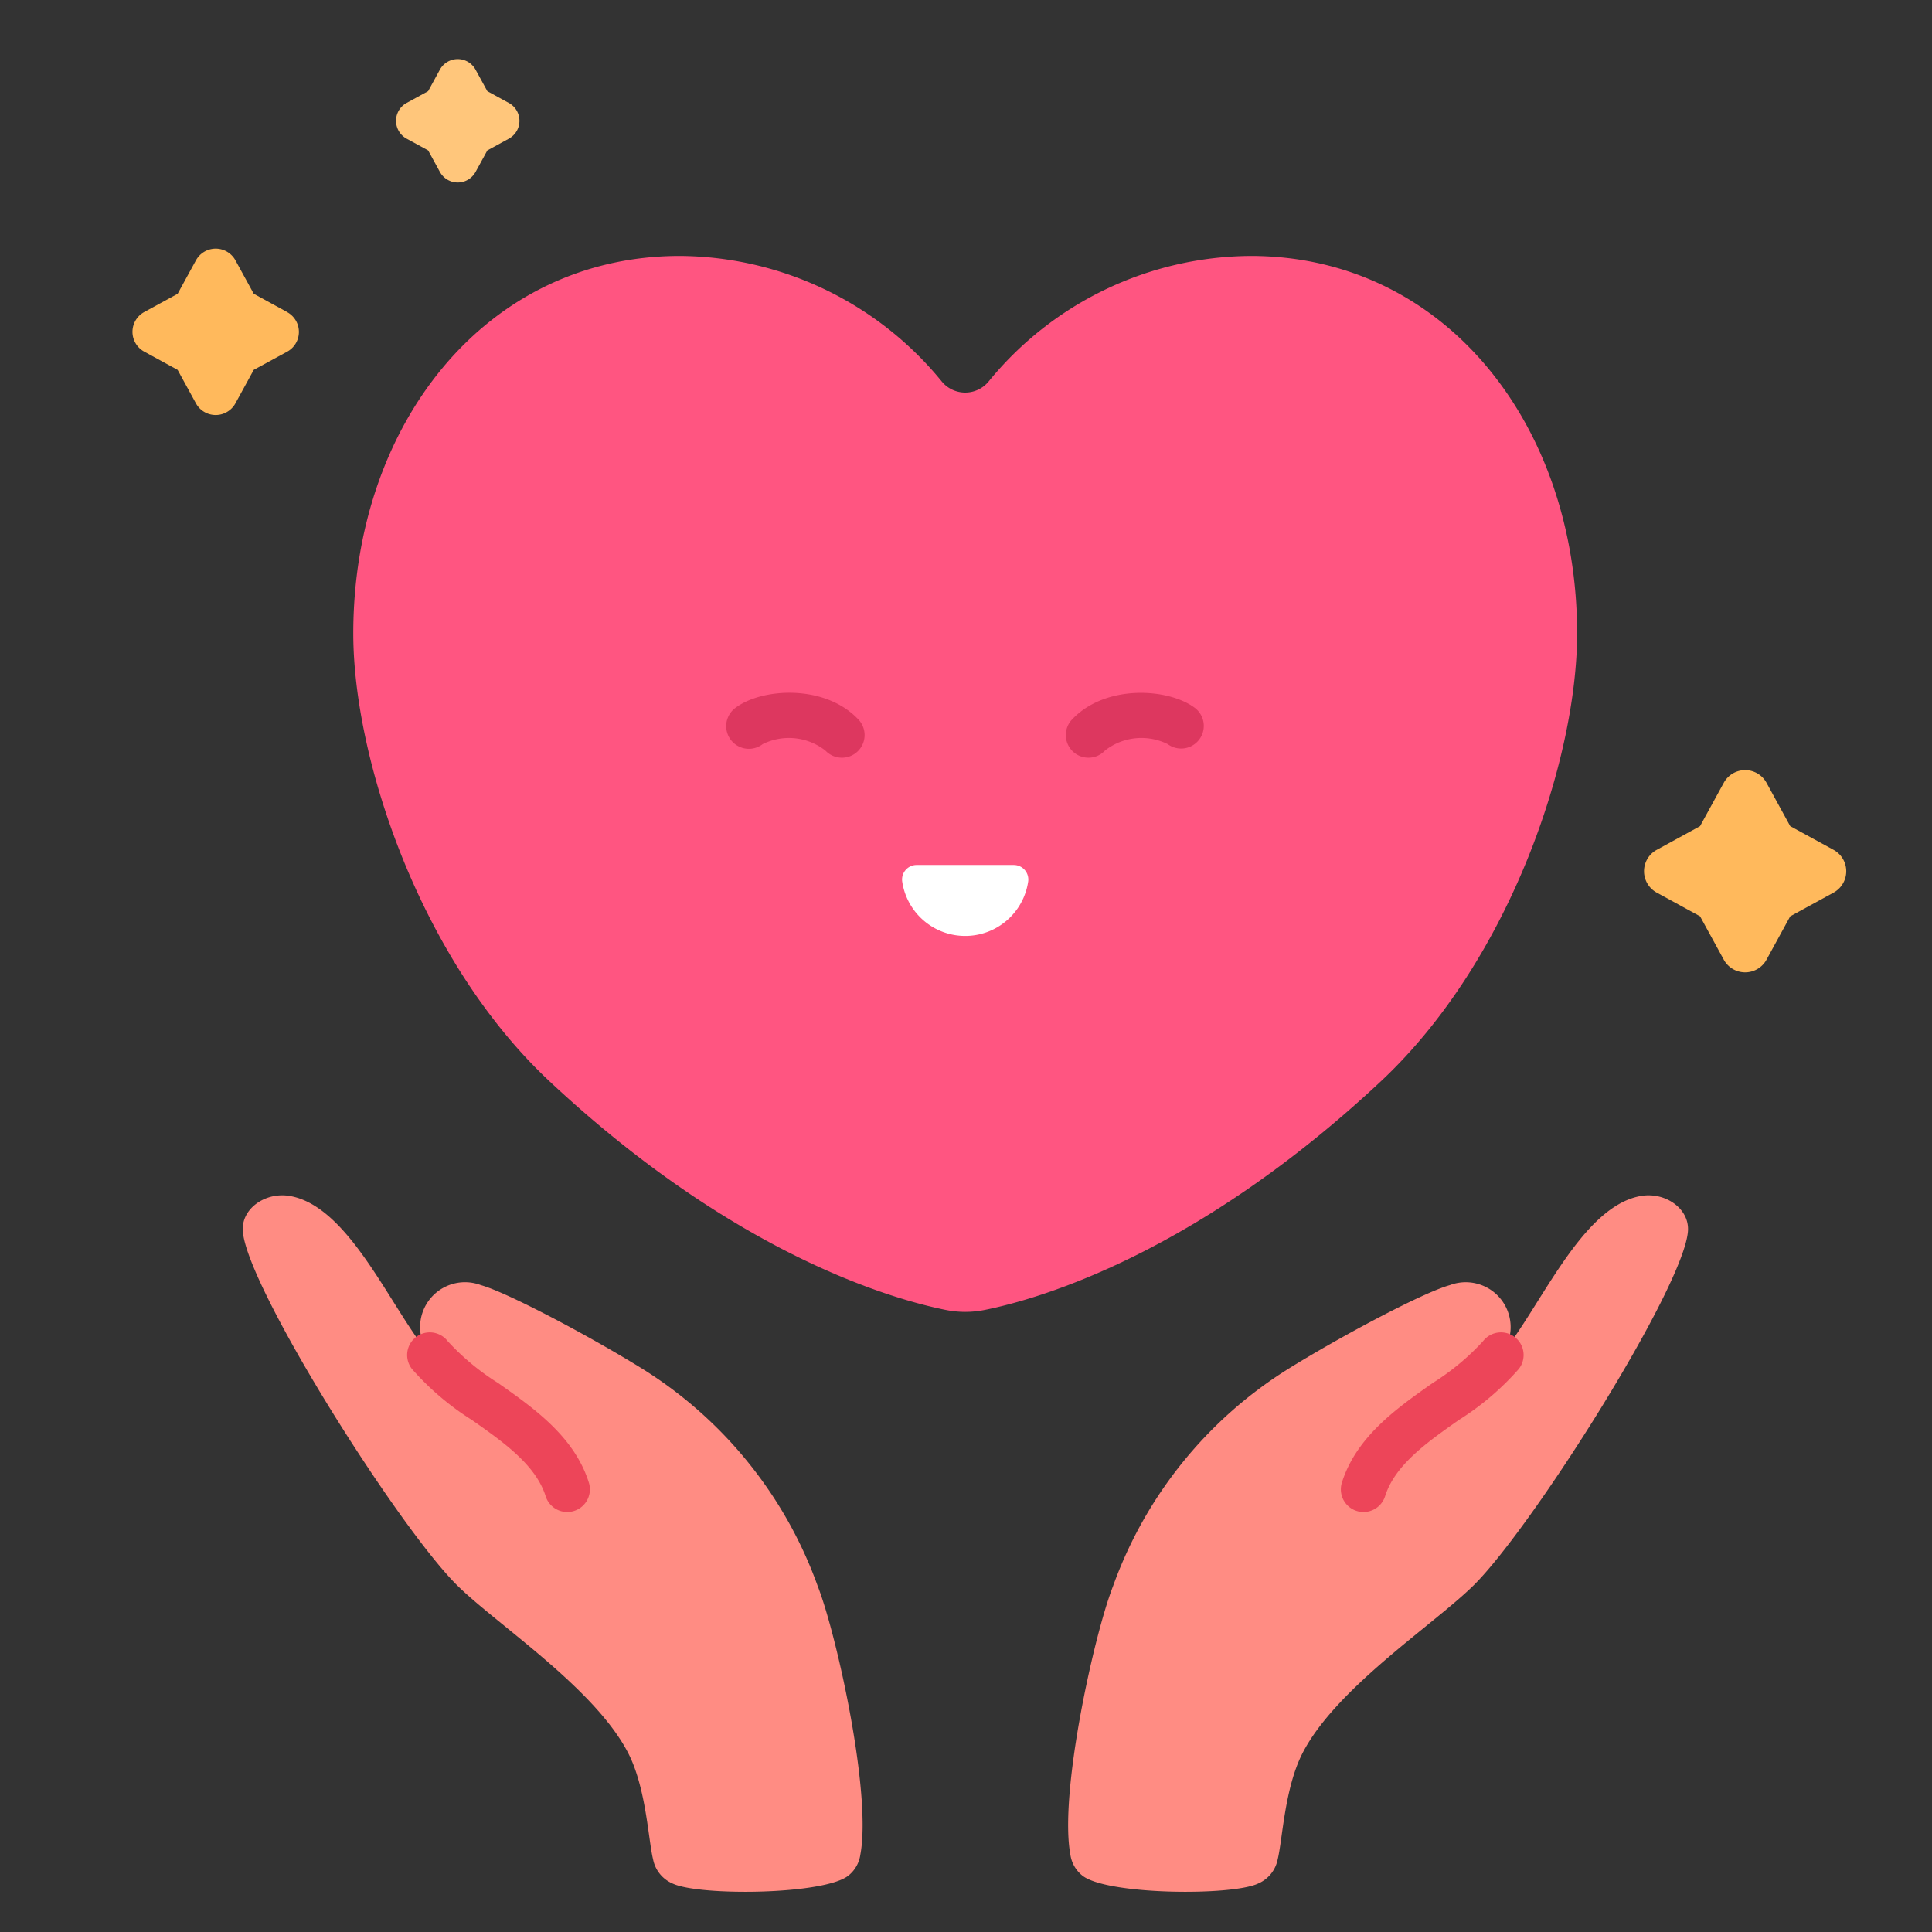 <?xml version="1.0" ?><svg id="Flat" viewBox="0 0 128 128" xmlns="http://www.w3.org/2000/svg"><rect x="0" y="0" width="128" height="128" fill="#333333" stroke="none"/><title/><path d="M45.041,16.956a22.581,22.581,0,0,1,17.345,8.308,2.006,2.006,0,0,0,3.121,0,22.582,22.582,0,0,1,17.345-8.308c12.87,0,21.635,11.2,21.635,25.013,0,8.261-4.4,21.631-13.018,29.687C79.2,83.126,68.777,86.078,65.238,86.787a6.523,6.523,0,0,1-2.578,0c-3.539-.71-13.967-3.662-26.236-15.132C27.807,63.6,23.406,50.23,23.406,41.969,23.406,28.155,32.171,16.956,45.041,16.956Z" style="fill:#ff5581"/><path d="M108.742,79.232c-3.96.657-6.687,7.423-9.3,10.542a2.976,2.976,0,0,0-3.384-4.631c-1.807.5-7.31,3.438-10.7,5.544a28.2,28.2,0,0,0-11.624,14.421c-1.255,3.212-3.578,13.748-2.818,17.771a2.162,2.162,0,0,0,.764,1.361c1.541,1.309,9.911,1.385,11.67.552a2.2,2.2,0,0,0,1.3-1.608c.32-1.288.453-4.724,1.655-7.051,2.227-4.312,8.706-8.509,11.334-11.109,3.867-3.826,13.887-19.672,14.191-23.44C111.951,80.082,110.34,78.967,108.742,79.232Z" style="fill:#ff8c83"/><path d="M54.185,105.108A28.192,28.192,0,0,0,42.56,90.687c-3.393-2.106-8.9-5.04-10.7-5.544a2.975,2.975,0,0,0-3.384,4.631c-2.613-3.119-5.339-9.885-9.3-10.542-1.6-.265-3.209.85-3.088,2.352.3,3.768,10.324,19.614,14.192,23.44,2.628,2.6,9.107,6.8,11.333,11.109,1.2,2.327,1.336,5.763,1.655,7.051a2.2,2.2,0,0,0,1.3,1.608c1.758.833,10.128.757,11.67-.552A2.162,2.162,0,0,0,57,122.879C57.763,118.856,55.44,108.32,54.185,105.108Z" style="fill:#ff8c83"/><path d="M67.172,57.308a.964.964,0,0,1,.942,1.133,4.218,4.218,0,0,1-8.335,0,.964.964,0,0,1,.942-1.133Z" style="fill:#fff"/><path d="M121.479,56.305l-2.872-1.57-1.571-2.873a1.615,1.615,0,0,0-1.416-.839h0a1.617,1.617,0,0,0-1.416.84l-1.571,2.872-2.871,1.57a1.614,1.614,0,0,0,0,2.833l2.872,1.571,1.57,2.87a1.612,1.612,0,0,0,1.416.841h0a1.614,1.614,0,0,0,1.417-.84l1.57-2.871,2.872-1.571a1.615,1.615,0,0,0,0-2.833Z" style="fill:#ffb95c"/><path d="M33.712,6.821l-1.425-.78-.78-1.426a1.347,1.347,0,0,0-2.363,0l-.78,1.426-1.425.779a1.348,1.348,0,0,0,0,2.365l1.426.779.78,1.426a1.347,1.347,0,0,0,2.363,0l.78-1.425,1.426-.78a1.347,1.347,0,0,0,0-2.363Z" style="fill:#ffc67b"/><path d="M19.026,20.675l-2.214-1.211L15.6,17.25a1.492,1.492,0,0,0-2.619,0l-1.212,2.215L9.553,20.675a1.494,1.494,0,0,0,0,2.62l2.215,1.211,1.212,2.214a1.492,1.492,0,0,0,2.619,0l1.212-2.215L19.026,23.3a1.493,1.493,0,0,0,0-2.62Z" style="fill:#ffb95c"/><path d="M90.336,100.174a1.5,1.5,0,0,1-1.431-1.952c.959-3.038,3.644-4.927,6.013-6.593a16.192,16.192,0,0,0,3.34-2.776,1.5,1.5,0,1,1,2.369,1.841,18.125,18.125,0,0,1-3.983,3.389c-2.077,1.46-4.224,2.971-4.877,5.042A1.5,1.5,0,0,1,90.336,100.174Z" style="fill:#ed4559"/><path d="M37.58,100.174a1.5,1.5,0,0,1-1.43-1.049c-.653-2.071-2.8-3.582-4.878-5.042a18.1,18.1,0,0,1-3.982-3.389,1.5,1.5,0,1,1,2.369-1.841A16.192,16.192,0,0,0,33,91.629c2.369,1.666,5.054,3.555,6.012,6.593a1.5,1.5,0,0,1-1.431,1.952Z" style="fill:#ed4559"/><path d="M55.78,50.2a1.5,1.5,0,0,1-1.092-.471A3.914,3.914,0,0,0,50.53,49.3,1.5,1.5,0,0,1,48.7,46.917c1.743-1.339,5.939-1.615,8.169.749A1.5,1.5,0,0,1,55.78,50.2Z" style="fill:#dd375f"/><path d="M72.113,50.2a1.5,1.5,0,0,1-1.091-2.529c2.229-2.363,6.427-2.088,8.169-.749A1.5,1.5,0,0,1,77.363,49.3a3.914,3.914,0,0,0-4.158.428A1.5,1.5,0,0,1,72.113,50.2Z" style="fill:#dd375f"/></svg>